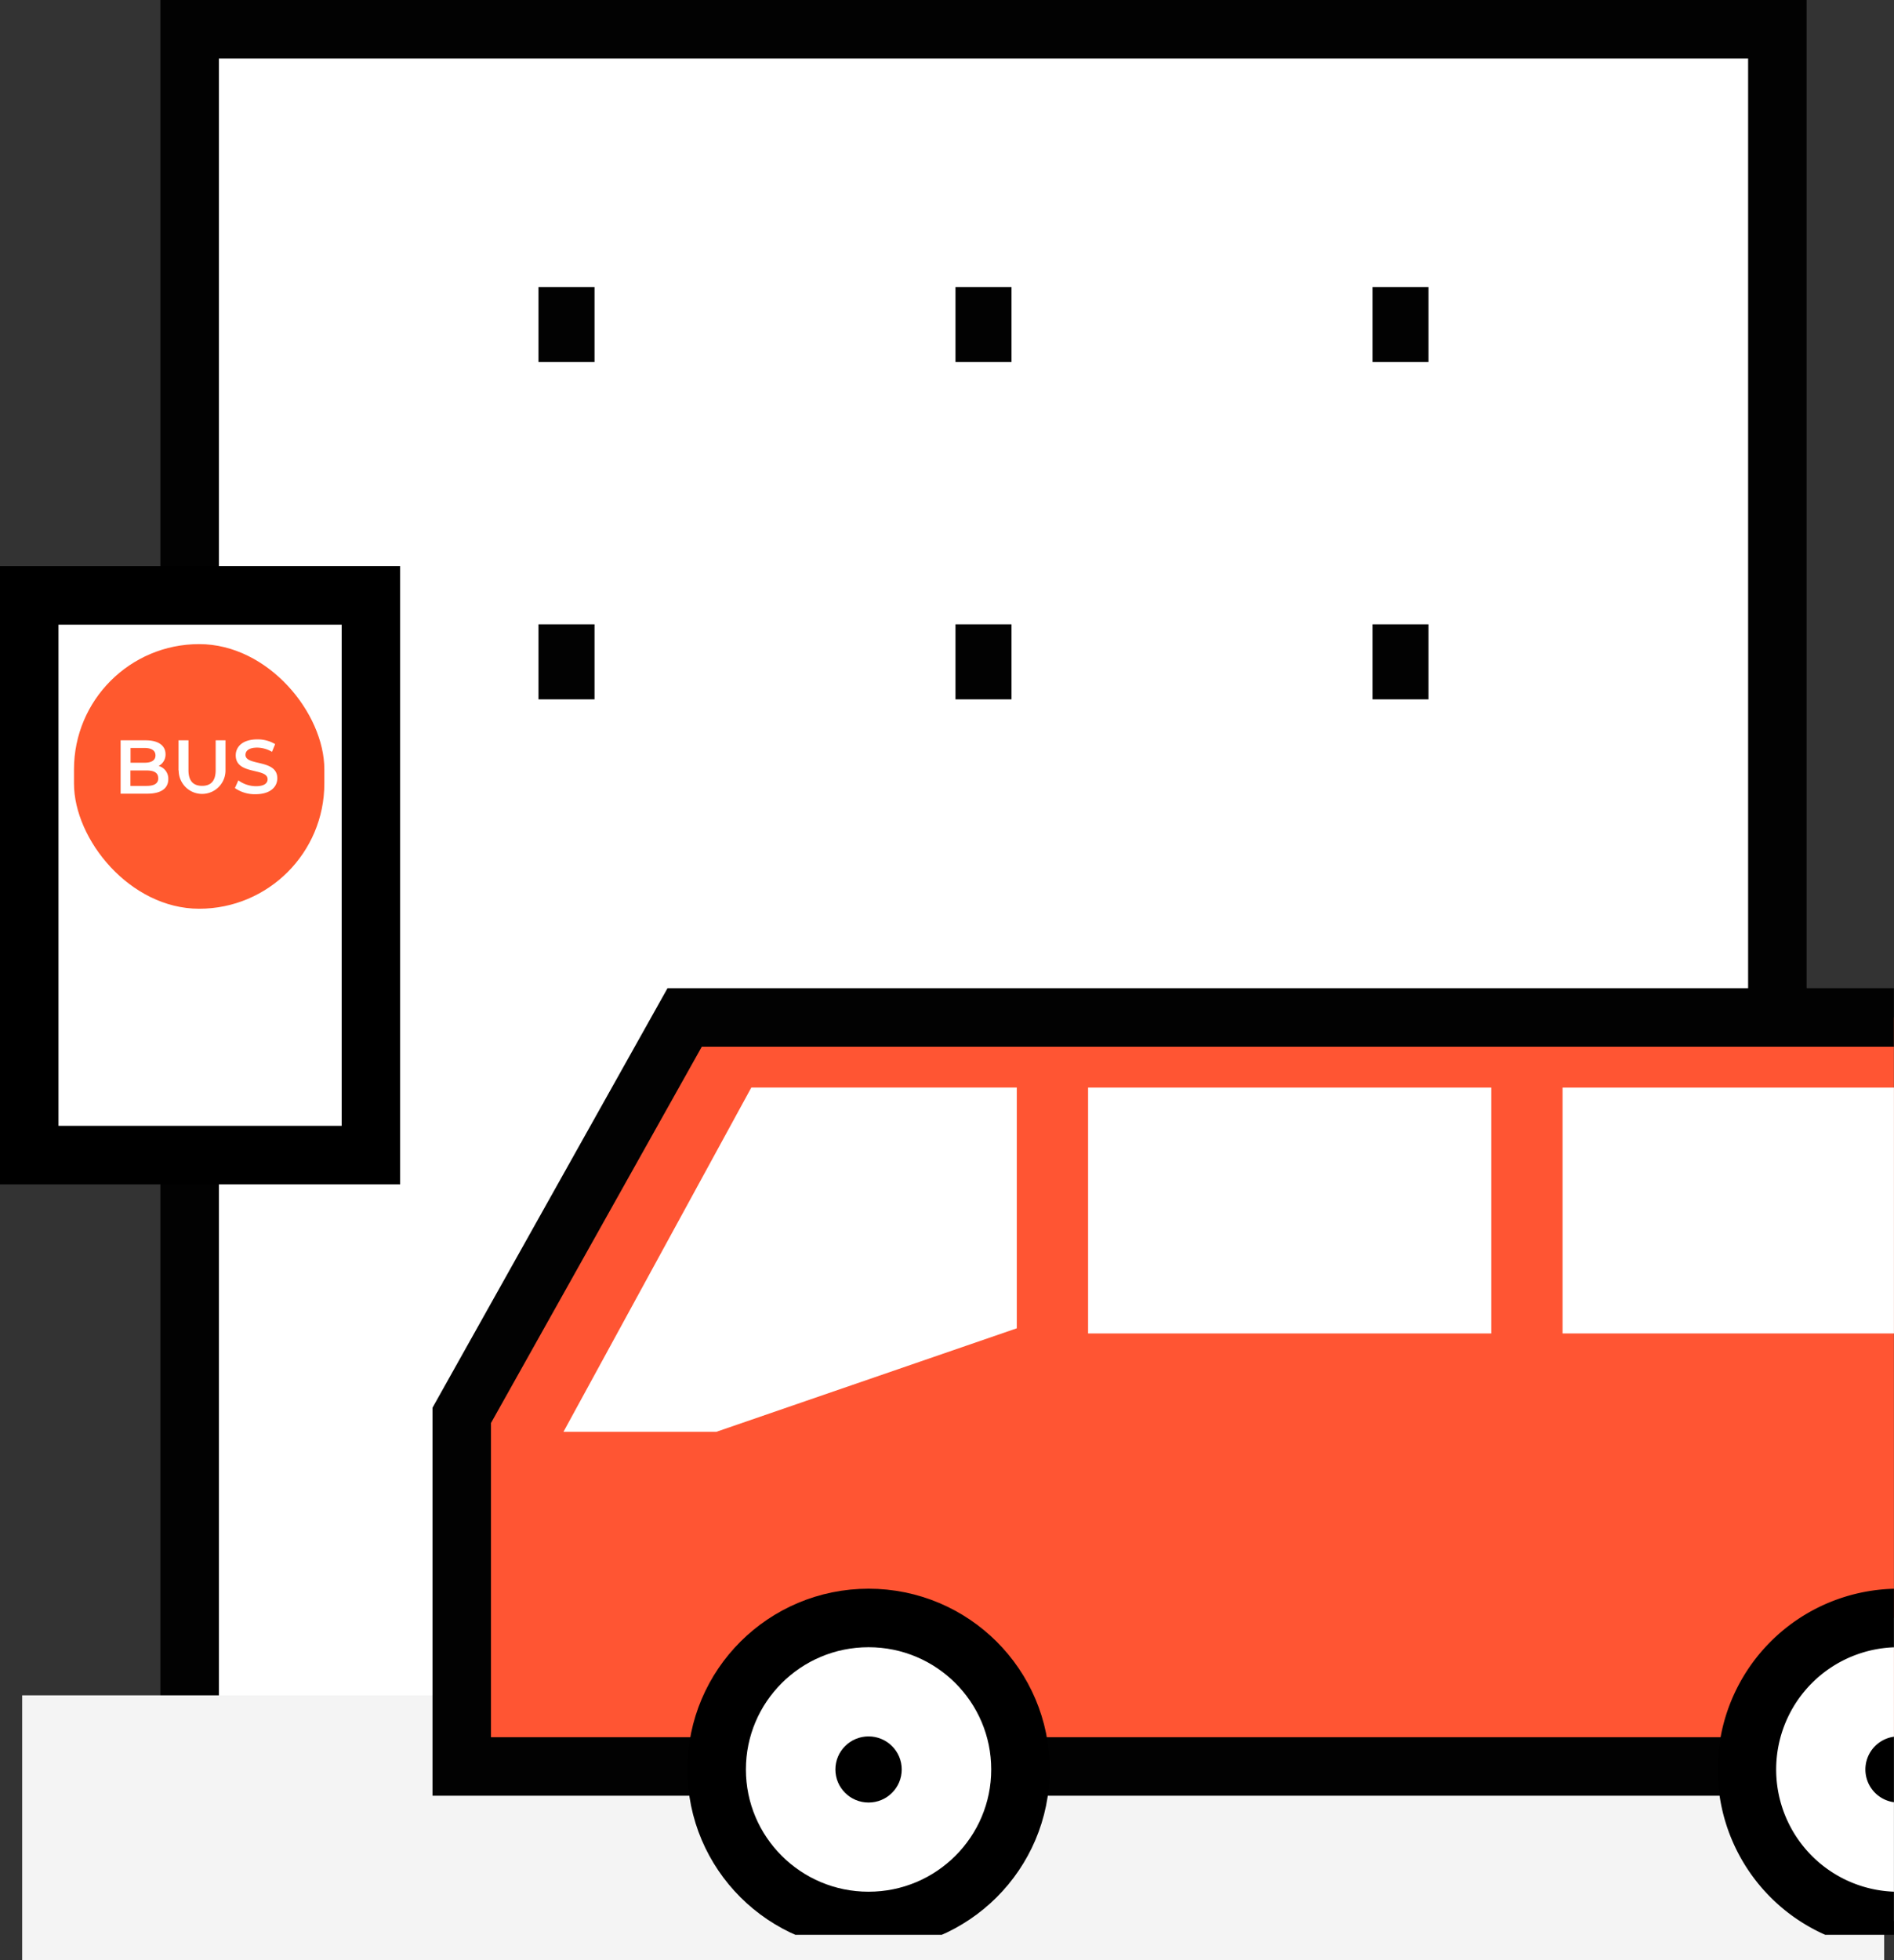 <svg xmlns="http://www.w3.org/2000/svg" width="32.38" height="33.5" viewBox="0 0 32.38 33.5">
    <rect x="0" y="0" width="32.38" height="33.5" fill="#333333" stroke="none"/>
    <defs>
        <clipPath id="clip-path">
            <path id="사각형_537" fill="none" d="M0 0H26.326V17.534H0z"/>
        </clipPath>
        <style>
            .cls-3,.cls-7{fill:#fff}.cls-3{stroke-miterlimit:10;stroke:#000}.cls-6{fill:#020202}
        </style>
    </defs>
    <g id="store_04" transform="translate(-742.738 -180.702)">
        <path id="사각형_525" fill="#fff" stroke="#020202" stroke-miterlimit="10" d="M0 0H27.144V29.514H0z" transform="translate(745.98 181.202)"/>
        <path id="사각형_526" d="M0 0H5.841V9.564H0z" class="cls-3" transform="translate(743.238 190.877)"/>
        <path id="사각형_527" fill="#f4f4f4" d="M0 0H31.833V4.529H0z" transform="translate(743.117 209.673)"/>
        <rect id="사각형_528" width="4.28" height="4.522" fill="#ff592e" rx="2.14" transform="translate(744.003 191.709)"/>
        <g id="그룹_574" transform="translate(751.944 185.607)">
            <g id="그룹_571" transform="translate(0 0)">
                <path id="사각형_529" d="M0 0H0.958V1.282H0z" class="cls-6"/>
            </g>
            <g id="그룹_572" transform="translate(7.129 0)">
                <path id="사각형_530" d="M0 0H0.958V1.282H0z" class="cls-6"/>
            </g>
            <g id="그룹_573" transform="translate(14.258 0)">
                <path id="사각형_531" d="M0 0H0.958V1.282H0z" class="cls-6"/>
            </g>
        </g>
        <g id="그룹_578" transform="translate(751.944 191.371)">
            <g id="그룹_575" transform="translate(0)">
                <path id="사각형_532" d="M0 0H0.958V1.282H0z" class="cls-6"/>
            </g>
            <g id="그룹_576" transform="translate(7.129)">
                <path id="사각형_533" d="M0 0H0.958V1.282H0z" class="cls-6"/>
            </g>
            <g id="그룹_577" transform="translate(14.258)">
                <path id="사각형_534" d="M0 0H0.958V1.282H0z" class="cls-6"/>
            </g>
        </g>
        <g id="그룹_579" transform="translate(744.8 193.338)">
            <path id="패스_325" d="M761.682 234.164c0 .157-.123.248-.359.248h-.456v-.912h.43c.22 0 .338.093.338.238a.219.219 0 0 1-.118.2.225.225 0 0 1 .165.226zm-.645-.533v.252h.241c.118 0 .185-.042.185-.125s-.067-.127-.185-.127zm.473.516c0-.092-.07-.132-.2-.132h-.275v.264h.275c.131 0 .201-.04.201-.132z" class="cls-7" transform="translate(-760.867 -233.485)"/>
            <path id="패스_326" d="M764.307 234.014v-.514h.17v.509c0 .188.085.269.233.269s.232-.081.232-.269v-.509h.168v.516a.4.4 0 1 1-.8 0z" class="cls-7" transform="translate(-763.317 -233.485)"/>
            <path id="패스_327" d="M767.661 234.283l.059-.132a.509.509 0 0 0 .3.1c.143 0 .2-.051.2-.119 0-.2-.545-.068-.545-.408 0-.148.118-.273.369-.273a.579.579 0 0 1 .305.081l-.054.132a.509.509 0 0 0-.253-.072c-.142 0-.2.055-.2.124 0 .194.544.068.544.4 0 .146-.119.272-.371.272a.591.591 0 0 1-.354-.105z" class="cls-7" transform="translate(-765.707 -233.452)"/>
        </g>
        <g id="그룹_582" transform="translate(748.791 196.231)">
            <g id="그룹_581" clip-path="url(#clip-path)" transform="translate(0 0)">
                <g id="그룹_580" transform="translate(1.841 1.858)">
                    <path id="패스_328" fill="#f53" stroke="#020202" stroke-miterlimit="10" d="M800.225 248.488h-20.673l-3.811 6.8v6h24.485" transform="translate(-775.741 -248.488)"/>
                    <path id="패스_329" d="M859.532 286.536a2.589 2.589 0 1 0 0 5.179" class="cls-3" transform="translate(-834.971 -276.274)"/>
                    <path id="패스_330" d="M865.008 294.042a.565.565 0 1 0 0 1.13" transform="translate(-840.446 -281.756)"/>
                    <ellipse id="타원_97" cx="2.597" cy="2.589" class="cls-3" rx="2.597" ry="2.589" transform="translate(4.358 10.262)"/>
                    <ellipse id="타원_98" cx=".567" cy=".565" rx=".567" ry=".565" transform="translate(6.388 12.286)"/>
                    <path id="패스_331" d="M785.244 252.929l-3.212 5.884h2.613l5.137-1.769v-4.115z" class="cls-7" transform="translate(-780.293 -251.732)"/>
                    <path id="사각형_535" d="M0 0H6.254V4.202H0z" class="cls-7" transform="translate(18.82 1.198)"/>
                    <path id="사각형_536" d="M0 0H6.893V4.202H0z" class="cls-7" transform="translate(10.708 1.198)"/>
                </g>
            </g>
        </g>
    </g>
</svg>
